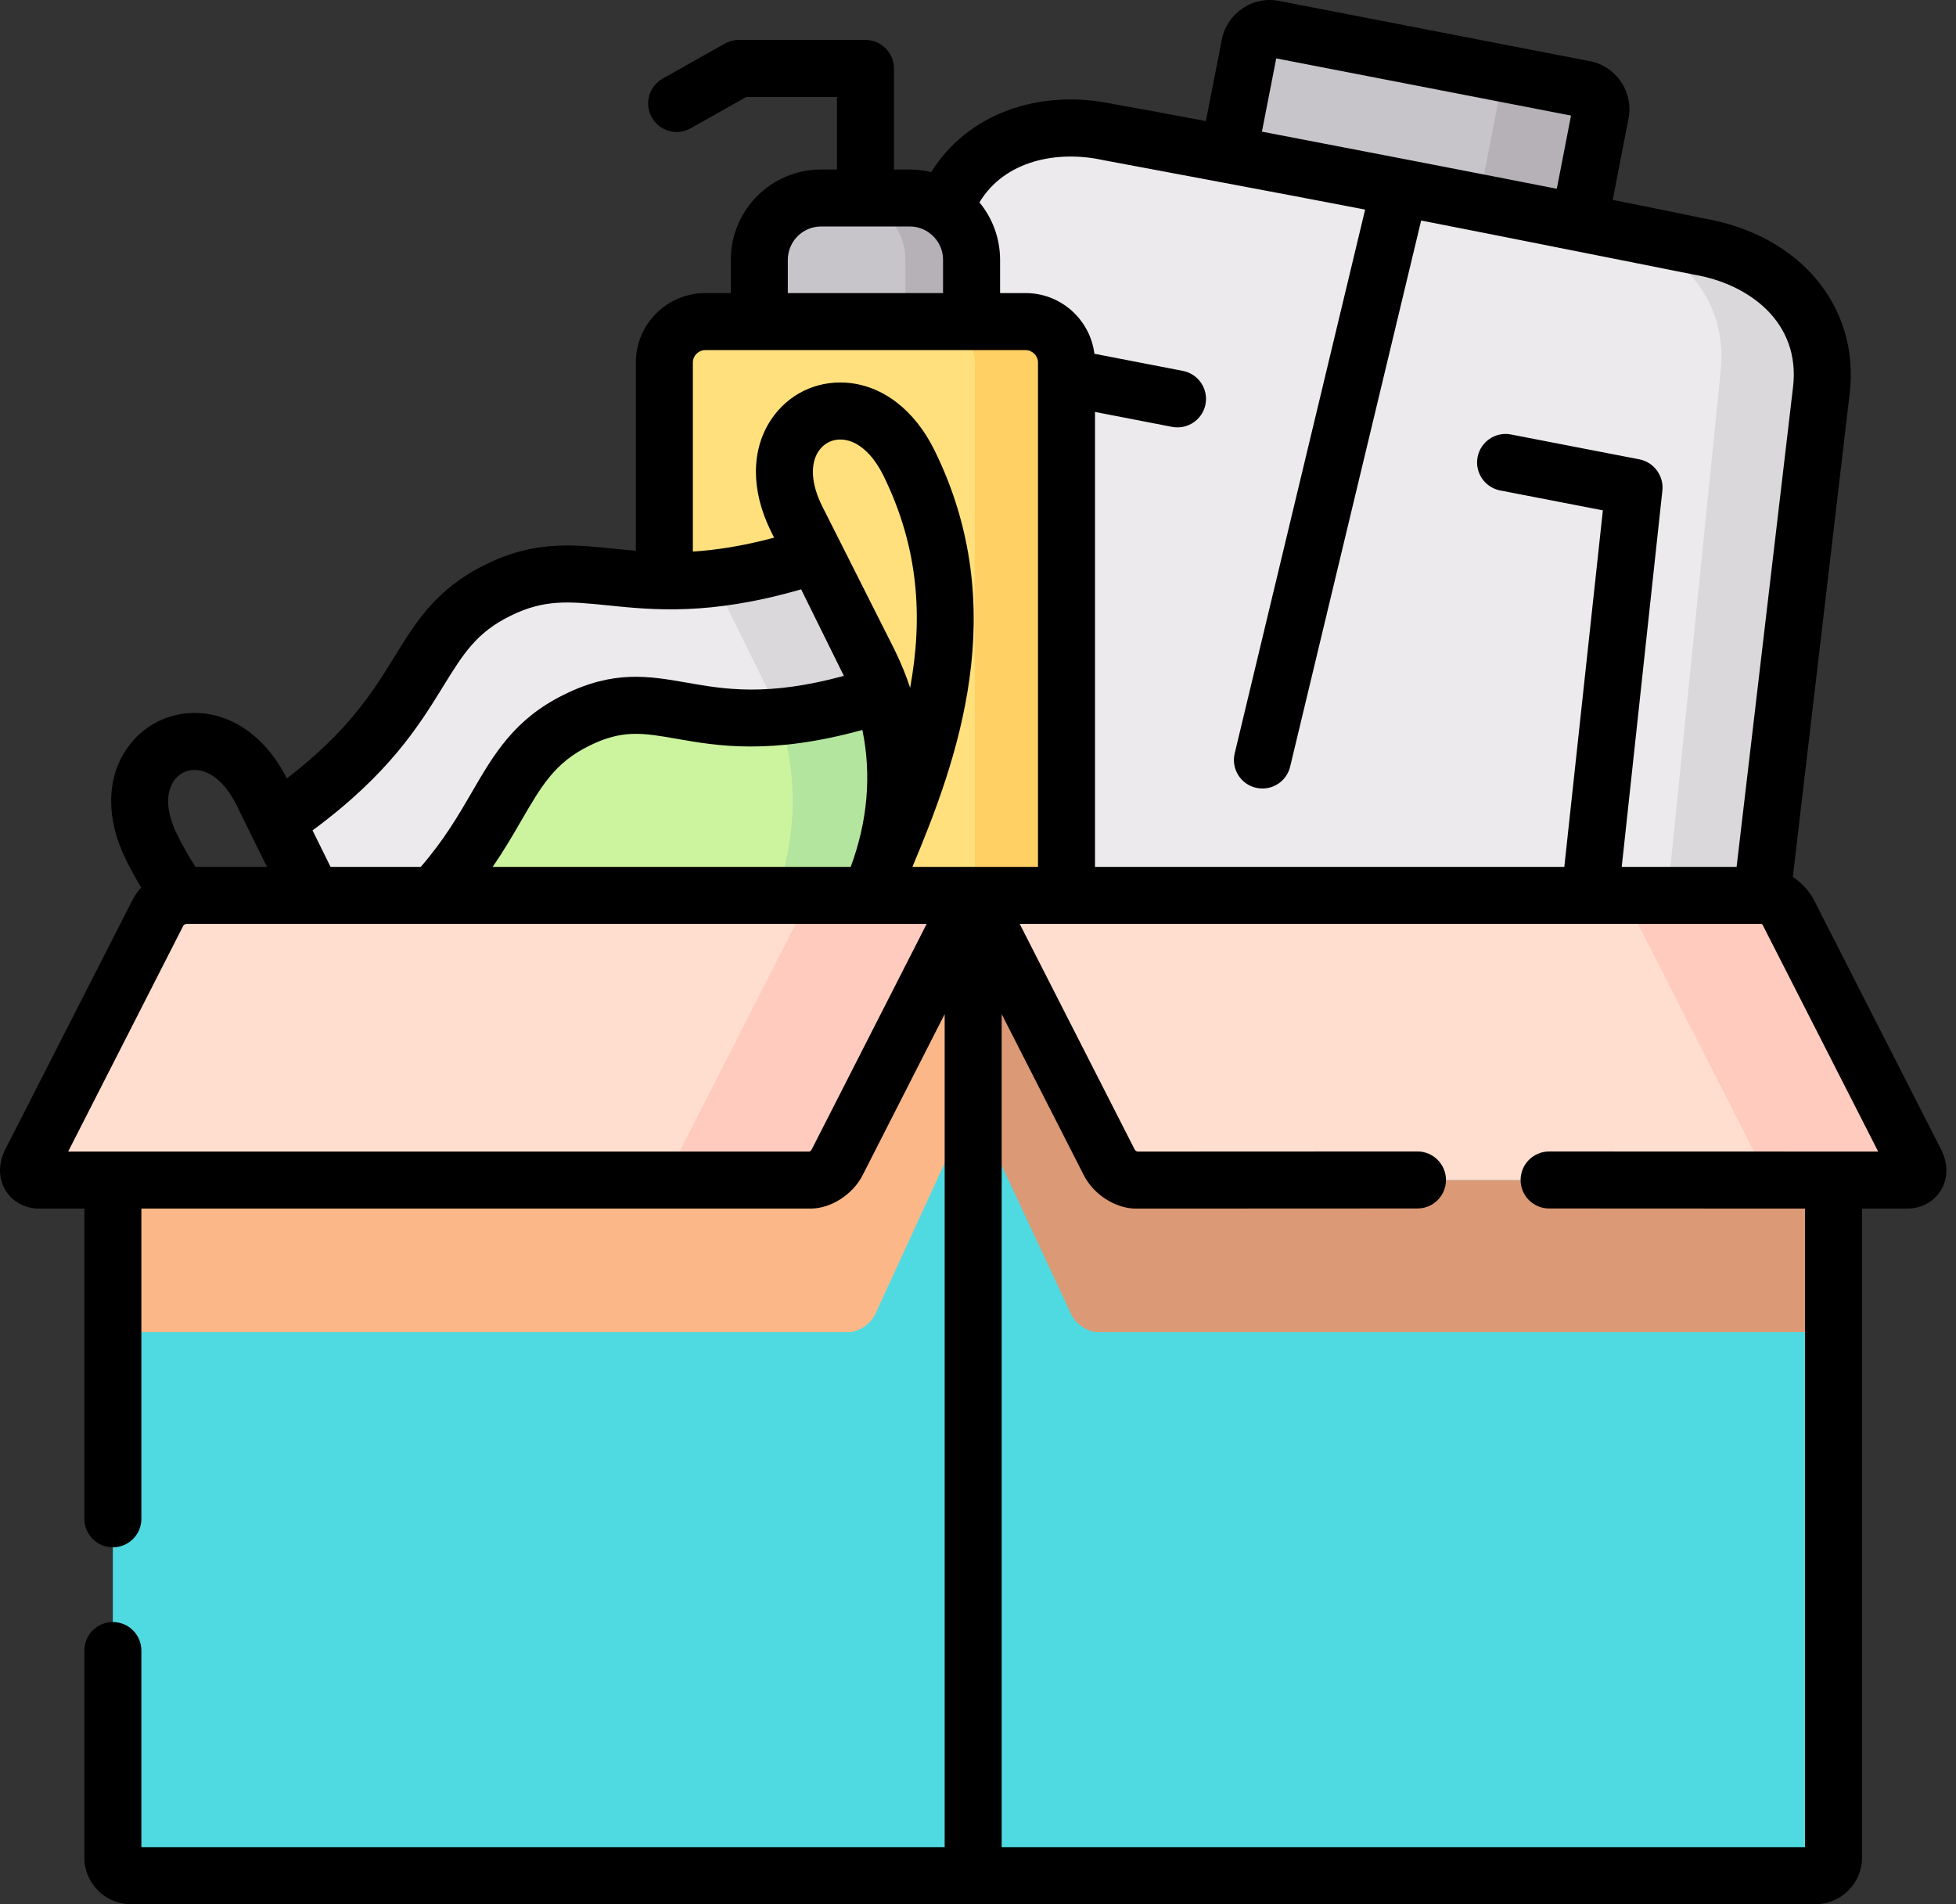 <svg width="76" height="74" viewBox="0 0 76 74" fill="none" xmlns="http://www.w3.org/2000/svg">
<rect x="0" y="0" width="76" height="74" fill="#333333" stroke="none"/>
<path fill-rule="evenodd" clip-rule="evenodd" d="M48.561 1.75L47.732 5.997L53.759 10.376L61.365 8.64L62.19 4.393C62.273 3.965 61.989 3.542 61.562 3.463L49.49 1.122C49.064 1.038 48.645 1.323 48.561 1.75V1.75Z" fill="#C7C5CA"/>
<path fill-rule="evenodd" clip-rule="evenodd" d="M43.092 5.139C40.324 4.532 37.527 5.575 36.644 8.314C37.134 8.754 37.749 40.987 37.749 40.987L68.46 34.796L70.767 15.17C71.122 12.171 68.866 10.06 65.998 9.579C65.265 9.42 63.398 9.043 61.363 8.641C58.549 8.08 55.418 7.472 54.551 7.313C53.688 7.137 50.553 6.53 47.731 5.998C45.696 5.613 43.828 5.265 43.092 5.139V5.139Z" fill="#ECEAED"/>
<path fill-rule="evenodd" clip-rule="evenodd" d="M37.75 10.098C37.75 9.39 37.441 8.754 36.955 8.314C36.528 7.929 35.962 7.694 35.351 7.694H33.626H31.901C30.582 7.694 29.502 8.775 29.502 10.098V12.498L33.626 13.885L37.75 12.498V10.098Z" fill="#C7C5CA"/>
<path fill-rule="evenodd" clip-rule="evenodd" d="M37.812 72.892L41.919 56.054L37.812 34.796L4.384 45.861V72.193C4.384 72.574 4.698 72.892 5.084 72.892H37.812Z" fill="#4FDAE1"/>
<path fill-rule="evenodd" clip-rule="evenodd" d="M41.439 34.796V16.473V14.085C41.439 13.21 40.723 12.498 39.852 12.498H37.44H29.196H27.4C26.529 12.498 25.813 13.21 25.813 14.085V34.796H36.268H37.813H41.439Z" fill="#FFE07D"/>
<path fill-rule="evenodd" clip-rule="evenodd" d="M41.438 14.085C41.438 13.21 40.722 12.498 39.851 12.498H37.75H37.44H36.288C37.159 12.498 37.875 13.21 37.875 14.085V29.1V34.796H41.438V14.085Z" fill="#FFD064"/>
<path fill-rule="evenodd" clip-rule="evenodd" d="M28.133 40.76C33.262 38.226 36.611 31.512 33.764 25.741L31.704 21.566C24.595 23.903 22.878 21.18 19.345 22.939C15.803 24.673 16.912 27.693 10.732 31.915L12.792 36.09C15.639 41.862 23.004 43.29 28.133 40.76Z" fill="#CCF49E"/>
<path fill-rule="evenodd" clip-rule="evenodd" d="M31.704 21.566C24.595 23.903 22.878 21.18 19.345 22.939C15.803 24.673 16.912 27.693 10.732 31.915L12.792 36.09C13.043 36.597 13.324 37.066 13.638 37.506C19.927 33.209 18.796 29.753 22.401 27.99C25.998 26.202 27.04 29.351 34.275 26.977C34.137 26.562 33.965 26.148 33.764 25.741L31.704 21.566Z" fill="#ECEAED"/>
<path fill-rule="evenodd" clip-rule="evenodd" d="M33.764 25.741L31.704 21.566C30.13 22.081 28.82 22.353 27.698 22.479L29.758 26.654C29.954 27.052 30.118 27.454 30.256 27.856C31.353 27.76 32.659 27.504 34.275 26.977C34.137 26.562 33.965 26.147 33.764 25.741V25.741Z" fill="#DAD8DB"/>
<path fill-rule="evenodd" clip-rule="evenodd" d="M34.115 34.005C34.928 31.789 35.078 29.335 34.274 26.977C32.658 27.504 31.352 27.76 30.255 27.856C30.259 27.869 30.264 27.877 30.268 27.885C31.055 30.201 30.925 32.61 30.155 34.796H33.797C33.914 34.536 34.019 34.273 34.115 34.005V34.005Z" fill="#B3E59E"/>
<path fill-rule="evenodd" clip-rule="evenodd" d="M25.813 34.796H16.845H12.155H7.169C7.119 34.796 7.069 34.8 7.018 34.809C6.675 34.876 6.298 35.152 6.131 35.483L4.385 38.913L1.19 45.175C1.002 45.551 1.153 45.861 1.529 45.861H4.385H31.49C31.867 45.861 32.332 45.551 32.524 45.175L35.715 38.913L37.205 35.986L37.812 34.796H36.267H33.797H25.813Z" fill="#FFDECF"/>
<path fill-rule="evenodd" clip-rule="evenodd" d="M71.24 45.861L37.812 34.796V72.892H70.541C70.926 72.892 71.24 72.574 71.24 72.193V45.861H71.24Z" fill="#4FDAE1"/>
<path fill-rule="evenodd" clip-rule="evenodd" d="M61.773 34.796H41.438H37.812L43.1 45.175C43.293 45.551 43.762 45.861 44.139 45.861H71.24H74.095C74.472 45.861 74.627 45.551 74.434 45.175L69.494 35.483C69.301 35.102 68.837 34.796 68.46 34.796H61.773V34.796Z" fill="#FFDECF"/>
<path fill-rule="evenodd" clip-rule="evenodd" d="M62.189 4.393C62.273 3.966 61.988 3.542 61.561 3.463L57.776 2.726C58.132 2.86 58.35 3.237 58.274 3.622L57.454 7.869C58.647 8.104 60.041 8.376 61.364 8.64L62.189 4.393Z" fill="#B6B1B7"/>
<path fill-rule="evenodd" clip-rule="evenodd" d="M70.768 15.169C71.124 12.17 68.867 10.059 65.999 9.578C65.266 9.419 63.399 9.042 61.364 8.64C60.041 8.376 58.647 8.103 57.454 7.869C59.484 8.271 61.356 8.648 62.084 8.807C64.953 9.293 67.163 11.396 66.858 14.403L64.793 34.796H68.461L70.768 15.169Z" fill="#DAD8DB"/>
<path fill-rule="evenodd" clip-rule="evenodd" d="M37.75 12.498V10.098C37.75 9.39 37.44 8.754 36.955 8.314C36.875 8.247 36.795 8.18 36.712 8.121C36.322 7.853 35.853 7.694 35.351 7.694H33.626H32.78C34.099 7.694 35.179 8.775 35.179 10.098V12.498H36.289H37.44H37.75V12.498Z" fill="#B6B1B7"/>
<path fill-rule="evenodd" clip-rule="evenodd" d="M4.384 51.771H32.964C33.34 51.771 33.822 51.469 34.002 51.084L37.205 44.111L37.812 42.921V34.796L37.205 35.986L35.715 38.913L32.524 45.175C32.331 45.551 31.867 45.861 31.49 45.861H4.384V51.771Z" fill="#FCB788"/>
<path fill-rule="evenodd" clip-rule="evenodd" d="M42.66 51.771H71.24V45.861H44.139C43.762 45.861 43.293 45.551 43.1 45.175L37.812 34.796V42.921L41.626 51.084C41.802 51.469 42.284 51.771 42.66 51.771Z" fill="#DB9975"/>
<path fill-rule="evenodd" clip-rule="evenodd" d="M32.525 45.175L35.715 38.913L37.206 35.986L37.813 34.796H36.268H33.798H31.482L28.552 40.542L26.19 45.174C25.997 45.551 25.533 45.861 25.156 45.861H31.491C31.868 45.861 32.332 45.551 32.525 45.175V45.175Z" fill="#FFCBBE"/>
<path fill-rule="evenodd" clip-rule="evenodd" d="M71.242 45.862H74.098C74.474 45.862 74.629 45.552 74.437 45.175L69.496 35.483C69.303 35.102 68.839 34.796 68.462 34.796H64.794H62.391C62.768 34.796 63.233 35.102 63.425 35.483L63.848 36.308L68.366 45.175C68.558 45.552 68.403 45.862 68.027 45.862H71.242Z" fill="#FFCBBE"/>
<path d="M75.422 44.672L70.483 34.983C70.299 34.619 70.004 34.305 69.66 34.077L71.868 15.3C72.268 11.926 69.942 9.13 66.209 8.491C65.593 8.357 64.239 8.083 62.661 7.768L63.275 4.607C63.373 4.107 63.269 3.599 62.981 3.175C62.694 2.752 62.262 2.468 61.771 2.377L49.703 0.036C49.205 -0.062 48.698 0.042 48.275 0.328C47.855 0.613 47.57 1.042 47.473 1.539L46.855 4.705C45.28 4.408 43.926 4.157 43.303 4.051C40.315 3.406 37.55 4.473 36.183 6.687C35.916 6.622 35.638 6.587 35.351 6.587H34.734V2.661C34.734 2.048 34.238 1.553 33.626 1.553H28.706C28.516 1.553 28.328 1.602 28.163 1.695L25.746 3.056C25.214 3.356 25.025 4.031 25.325 4.565C25.627 5.098 26.302 5.287 26.835 4.987L28.997 3.768H32.519V6.587H31.901C29.968 6.587 28.395 8.161 28.395 10.099V11.39H27.401C25.915 11.39 24.705 12.6 24.705 14.085V21.403C24.402 21.379 24.108 21.349 23.822 21.32C22.238 21.159 20.742 21.005 18.857 21.945C16.962 22.872 16.172 24.151 15.336 25.507C14.488 26.88 13.54 28.416 11.146 30.25C10.376 28.727 9.15 27.804 7.771 27.714C6.619 27.64 5.546 28.168 4.904 29.129C4.128 30.292 4.124 31.848 4.889 33.399C5.074 33.774 5.272 34.139 5.484 34.491C5.349 34.64 5.233 34.804 5.145 34.98L0.2 44.679C-0.074 45.226 -0.066 45.806 0.222 46.27C0.492 46.707 0.981 46.969 1.529 46.969H3.278V59.024C3.278 59.637 3.774 60.132 4.385 60.132C4.997 60.132 5.493 59.637 5.493 59.024V46.969H31.491C32.279 46.969 33.13 46.427 33.513 45.678L36.705 39.411V71.784H5.493V64.144C5.493 63.531 4.997 63.036 4.385 63.036C3.774 63.036 3.278 63.531 3.278 64.144V72.192C3.278 73.189 4.089 74 5.084 74H70.542C71.537 74 72.348 73.189 72.348 72.192V46.969H74.096C74.648 46.969 75.138 46.706 75.409 46.264C75.695 45.796 75.699 45.215 75.422 44.672V44.672ZM49.588 2.269L61.042 4.491L60.489 7.336C58.025 6.849 51.372 5.562 49.032 5.116L49.588 2.269ZM42.855 6.221C42.872 6.225 50.231 7.598 53.042 8.145L47.974 29.277C47.831 29.872 48.198 30.47 48.793 30.613C48.879 30.633 48.966 30.643 49.052 30.643C49.552 30.643 50.006 30.302 50.128 29.794L55.219 8.57C57.842 9.08 65.797 10.669 65.815 10.672C67.948 11.03 69.967 12.519 69.668 15.04L67.475 33.689H63.012L64.592 19.059C64.651 18.494 64.26 17.96 63.701 17.852L58.711 16.885C58.109 16.767 57.529 17.161 57.412 17.762C57.296 18.362 57.688 18.943 58.289 19.06L62.279 19.833L60.781 33.689H42.546V16.009L45.541 16.589C45.611 16.602 45.682 16.609 45.752 16.609C46.272 16.609 46.736 16.241 46.839 15.712C46.955 15.111 46.562 14.53 45.961 14.414L42.523 13.748C42.356 12.421 41.223 11.39 39.852 11.39H38.858V10.099C38.858 9.251 38.557 8.473 38.056 7.865C39.041 6.226 41.097 5.835 42.855 6.221V6.221ZM30.61 10.099C30.61 9.384 31.189 8.802 31.901 8.802H35.351C35.614 8.802 35.857 8.881 36.061 9.017C36.069 9.023 36.078 9.028 36.086 9.034C36.422 9.269 36.642 9.658 36.642 10.099V11.39H30.61V10.099H30.61ZM17.222 26.67C17.998 25.411 18.51 24.581 19.838 23.931C21.156 23.276 22.128 23.375 23.597 23.524C25.384 23.707 27.576 23.93 31.128 22.903L32.771 26.231C32.777 26.243 32.781 26.255 32.787 26.267C29.805 27.075 28.157 26.788 26.684 26.529C25.226 26.274 23.848 26.033 21.913 26.996C19.983 27.943 19.183 29.323 18.336 30.783C17.828 31.659 17.258 32.64 16.349 33.689H12.844L12.144 32.271C15.12 30.076 16.279 28.2 17.222 26.67V26.67ZM31.936 19.652C31.518 18.806 31.471 18.034 31.806 17.533C32.015 17.223 32.347 17.059 32.721 17.082C33.321 17.122 33.903 17.629 34.321 18.475C35.713 21.298 35.858 24.03 35.363 26.73C35.198 26.228 34.995 25.735 34.758 25.252L31.936 19.652ZM33.053 33.689H19.143C19.59 33.037 19.942 32.432 20.252 31.895C21.042 30.534 21.562 29.636 22.894 28.983C24.184 28.342 24.981 28.481 26.302 28.713C27.863 28.986 29.948 29.349 33.507 28.367C33.867 30.09 33.716 31.912 33.053 33.689ZM6.747 30.359C6.947 30.059 7.269 29.901 7.628 29.925C8.211 29.962 8.78 30.458 9.186 31.281L10.373 33.689H7.595C7.337 33.288 7.094 32.864 6.877 32.421C6.469 31.597 6.422 30.845 6.747 30.359V30.359ZM31.541 44.666C31.524 44.693 31.497 44.747 31.436 44.753H2.648L7.116 35.988C7.133 35.962 7.159 35.907 7.273 35.904H36.006L31.541 44.666ZM35.452 33.689C37.181 29.569 39.354 23.67 36.307 17.495C35.532 15.921 34.278 14.964 32.866 14.871C31.699 14.795 30.615 15.329 29.965 16.301C29.179 17.478 29.173 19.056 29.948 20.633L30.078 20.895C28.849 21.223 27.822 21.378 26.921 21.435V14.086C26.921 13.826 27.141 13.606 27.401 13.606H39.852C40.112 13.606 40.331 13.826 40.331 14.086V33.689H35.452V33.689ZM60.192 44.749C60.192 44.749 60.192 44.749 60.191 44.749C59.579 44.749 59.084 45.245 59.083 45.856C59.083 46.468 59.579 46.964 60.191 46.964L70.133 46.969V71.784H38.92V39.411L42.115 45.678C42.496 46.426 43.348 46.969 44.14 46.969L55.076 46.964C55.687 46.964 56.183 46.468 56.183 45.856C56.182 45.245 55.687 44.748 55.076 44.748C55.074 44.748 55.074 44.748 55.074 44.748L44.193 44.753C44.13 44.736 44.101 44.692 44.088 44.672L39.62 35.904H68.407C68.453 35.904 68.487 35.92 68.508 35.985L72.977 44.753L60.192 44.749Z" fill="black"/>
</svg>
